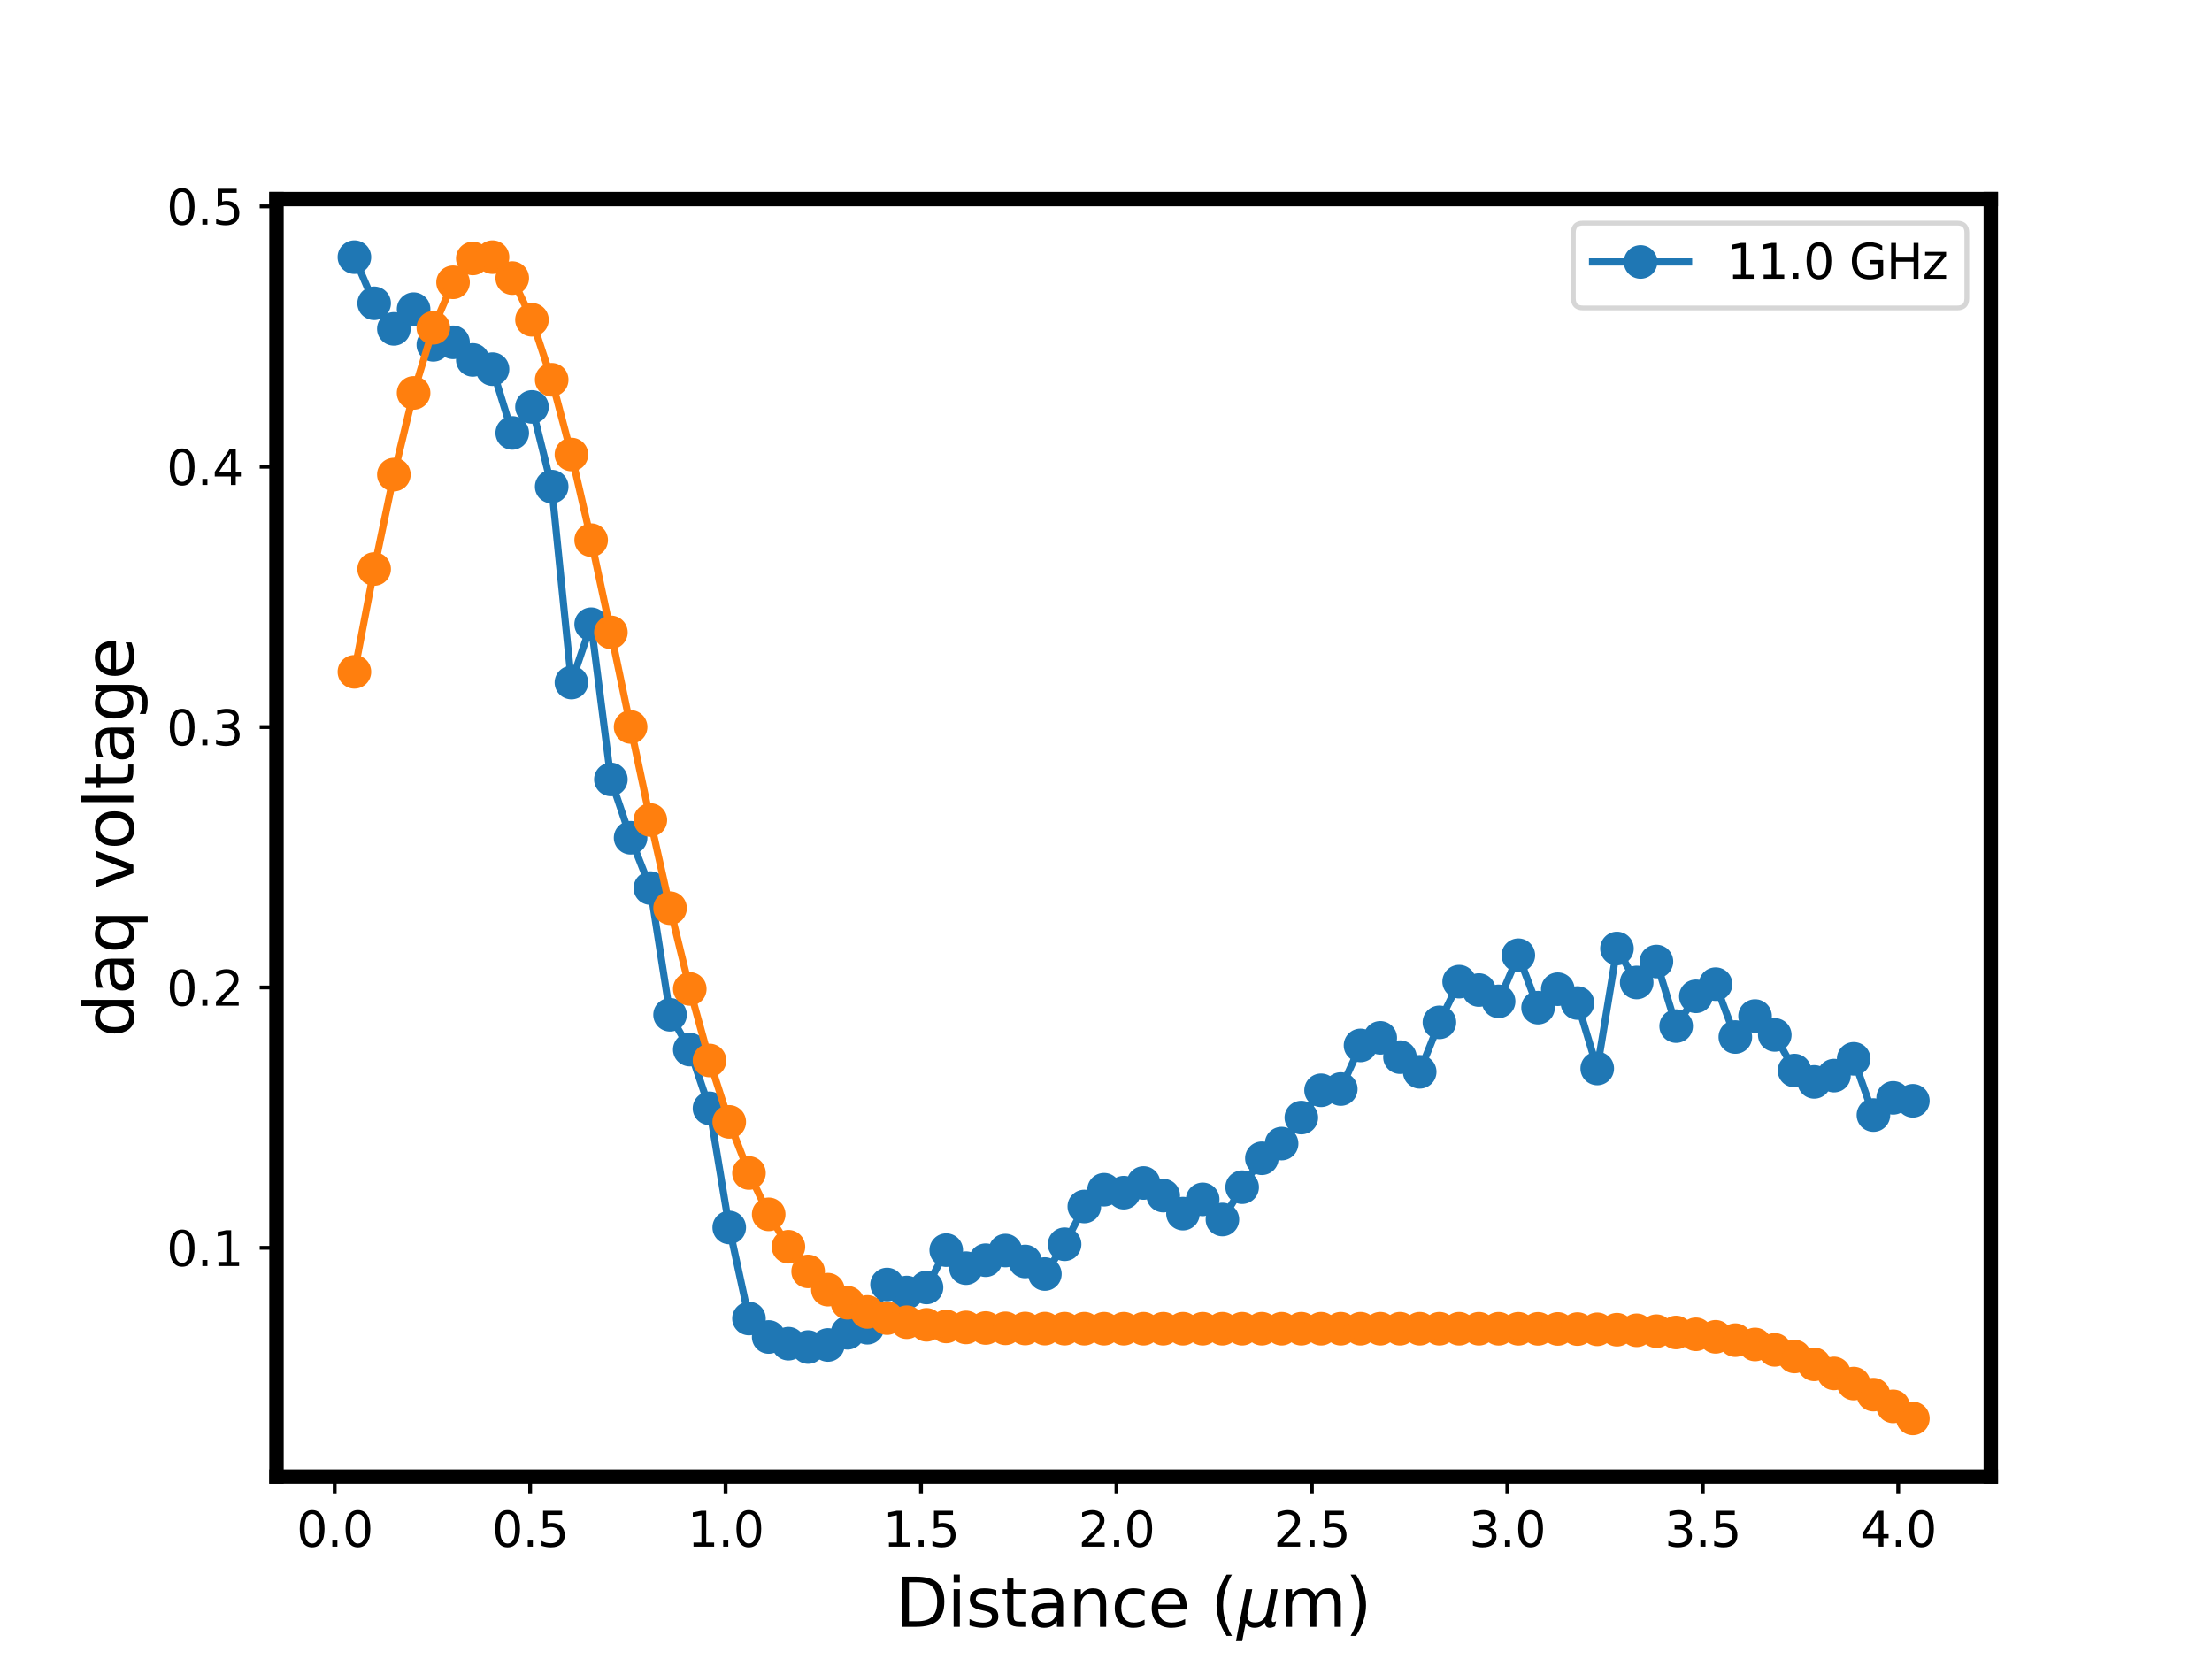 <?xml version="1.0" encoding="utf-8" standalone="no"?>
<!DOCTYPE svg PUBLIC "-//W3C//DTD SVG 1.1//EN"
  "http://www.w3.org/Graphics/SVG/1.1/DTD/svg11.dtd">
<svg xmlns:xlink="http://www.w3.org/1999/xlink" width="460.8pt" height="345.6pt" viewBox="0 0 460.8 345.6" xmlns="http://www.w3.org/2000/svg" version="1.1">
 <defs>
  <style type="text/css">*{stroke-linejoin: round; stroke-linecap: butt}</style>
 </defs>
 <g id="figure_1">
  <g id="patch_1">
   <path d="M 0 345.6 
L 460.8 345.6 
L 460.8 0 
L 0 0 
z
" style="fill: #ffffff"/>
  </g>
  <g id="axes_1">
   <g id="patch_2">
    <path d="M 57.6 307.584 
L 414.72 307.584 
L 414.72 41.472 
L 57.6 41.472 
z
" style="fill: #ffffff"/>
   </g>
   <g id="matplotlib.axis_1">
    <g id="xtick_1">
     <g id="line2d_1">
      <defs>
       <path id="mc2ff2d17d9" d="M 0 0 
L 0 3.5 
" style="stroke: #000000; stroke-width: 0.8"/>
      </defs>
      <g>
       <use xlink:href="#mc2ff2d17d9" x="69.723" y="307.584" style="stroke: #000000; stroke-width: 0.8"/>
      </g>
     </g>
     <g id="text_1">
      <!-- 0.0 -->
      <g transform="translate(61.772 322.182) scale(0.1 -0.1)">
       <defs>
        <path id="DejaVuSans-30" d="M 2034 4250 
Q 1547 4250 1301 3770 
Q 1056 3291 1056 2328 
Q 1056 1369 1301 889 
Q 1547 409 2034 409 
Q 2525 409 2770 889 
Q 3016 1369 3016 2328 
Q 3016 3291 2770 3770 
Q 2525 4250 2034 4250 
z
M 2034 4750 
Q 2819 4750 3233 4129 
Q 3647 3509 3647 2328 
Q 3647 1150 3233 529 
Q 2819 -91 2034 -91 
Q 1250 -91 836 529 
Q 422 1150 422 2328 
Q 422 3509 836 4129 
Q 1250 4750 2034 4750 
z
" transform="scale(0.016)"/>
        <path id="DejaVuSans-2e" d="M 684 794 
L 1344 794 
L 1344 0 
L 684 0 
L 684 794 
z
" transform="scale(0.016)"/>
       </defs>
       <use xlink:href="#DejaVuSans-30"/>
       <use xlink:href="#DejaVuSans-2e" x="63.623"/>
       <use xlink:href="#DejaVuSans-30" x="95.41"/>
      </g>
     </g>
    </g>
    <g id="xtick_2">
     <g id="line2d_2">
      <g>
       <use xlink:href="#mc2ff2d17d9" x="110.437" y="307.584" style="stroke: #000000; stroke-width: 0.8"/>
      </g>
     </g>
     <g id="text_2">
      <!-- 0.5 -->
      <g transform="translate(102.486 322.182) scale(0.1 -0.1)">
       <defs>
        <path id="DejaVuSans-35" d="M 691 4666 
L 3169 4666 
L 3169 4134 
L 1269 4134 
L 1269 2991 
Q 1406 3038 1543 3061 
Q 1681 3084 1819 3084 
Q 2600 3084 3056 2656 
Q 3513 2228 3513 1497 
Q 3513 744 3044 326 
Q 2575 -91 1722 -91 
Q 1428 -91 1123 -41 
Q 819 9 494 109 
L 494 744 
Q 775 591 1075 516 
Q 1375 441 1709 441 
Q 2250 441 2565 725 
Q 2881 1009 2881 1497 
Q 2881 1984 2565 2268 
Q 2250 2553 1709 2553 
Q 1456 2553 1204 2497 
Q 953 2441 691 2322 
L 691 4666 
z
" transform="scale(0.016)"/>
       </defs>
       <use xlink:href="#DejaVuSans-30"/>
       <use xlink:href="#DejaVuSans-2e" x="63.623"/>
       <use xlink:href="#DejaVuSans-35" x="95.41"/>
      </g>
     </g>
    </g>
    <g id="xtick_3">
     <g id="line2d_3">
      <g>
       <use xlink:href="#mc2ff2d17d9" x="151.151" y="307.584" style="stroke: #000000; stroke-width: 0.8"/>
      </g>
     </g>
     <g id="text_3">
      <!-- 1.0 -->
      <g transform="translate(143.199 322.182) scale(0.1 -0.1)">
       <defs>
        <path id="DejaVuSans-31" d="M 794 531 
L 1825 531 
L 1825 4091 
L 703 3866 
L 703 4441 
L 1819 4666 
L 2450 4666 
L 2450 531 
L 3481 531 
L 3481 0 
L 794 0 
L 794 531 
z
" transform="scale(0.016)"/>
       </defs>
       <use xlink:href="#DejaVuSans-31"/>
       <use xlink:href="#DejaVuSans-2e" x="63.623"/>
       <use xlink:href="#DejaVuSans-30" x="95.41"/>
      </g>
     </g>
    </g>
    <g id="xtick_4">
     <g id="line2d_4">
      <g>
       <use xlink:href="#mc2ff2d17d9" x="191.865" y="307.584" style="stroke: #000000; stroke-width: 0.8"/>
      </g>
     </g>
     <g id="text_4">
      <!-- 1.5 -->
      <g transform="translate(183.913 322.182) scale(0.1 -0.1)">
       <use xlink:href="#DejaVuSans-31"/>
       <use xlink:href="#DejaVuSans-2e" x="63.623"/>
       <use xlink:href="#DejaVuSans-35" x="95.41"/>
      </g>
     </g>
    </g>
    <g id="xtick_5">
     <g id="line2d_5">
      <g>
       <use xlink:href="#mc2ff2d17d9" x="232.579" y="307.584" style="stroke: #000000; stroke-width: 0.8"/>
      </g>
     </g>
     <g id="text_5">
      <!-- 2.0 -->
      <g transform="translate(224.627 322.182) scale(0.1 -0.1)">
       <defs>
        <path id="DejaVuSans-32" d="M 1228 531 
L 3431 531 
L 3431 0 
L 469 0 
L 469 531 
Q 828 903 1448 1529 
Q 2069 2156 2228 2338 
Q 2531 2678 2651 2914 
Q 2772 3150 2772 3378 
Q 2772 3750 2511 3984 
Q 2250 4219 1831 4219 
Q 1534 4219 1204 4116 
Q 875 4013 500 3803 
L 500 4441 
Q 881 4594 1212 4672 
Q 1544 4750 1819 4750 
Q 2544 4750 2975 4387 
Q 3406 4025 3406 3419 
Q 3406 3131 3298 2873 
Q 3191 2616 2906 2266 
Q 2828 2175 2409 1742 
Q 1991 1309 1228 531 
z
" transform="scale(0.016)"/>
       </defs>
       <use xlink:href="#DejaVuSans-32"/>
       <use xlink:href="#DejaVuSans-2e" x="63.623"/>
       <use xlink:href="#DejaVuSans-30" x="95.41"/>
      </g>
     </g>
    </g>
    <g id="xtick_6">
     <g id="line2d_6">
      <g>
       <use xlink:href="#mc2ff2d17d9" x="273.293" y="307.584" style="stroke: #000000; stroke-width: 0.8"/>
      </g>
     </g>
     <g id="text_6">
      <!-- 2.5 -->
      <g transform="translate(265.341 322.182) scale(0.1 -0.1)">
       <use xlink:href="#DejaVuSans-32"/>
       <use xlink:href="#DejaVuSans-2e" x="63.623"/>
       <use xlink:href="#DejaVuSans-35" x="95.41"/>
      </g>
     </g>
    </g>
    <g id="xtick_7">
     <g id="line2d_7">
      <g>
       <use xlink:href="#mc2ff2d17d9" x="314.007" y="307.584" style="stroke: #000000; stroke-width: 0.8"/>
      </g>
     </g>
     <g id="text_7">
      <!-- 3.0 -->
      <g transform="translate(306.055 322.182) scale(0.1 -0.1)">
       <defs>
        <path id="DejaVuSans-33" d="M 2597 2516 
Q 3050 2419 3304 2112 
Q 3559 1806 3559 1356 
Q 3559 666 3084 287 
Q 2609 -91 1734 -91 
Q 1441 -91 1130 -33 
Q 819 25 488 141 
L 488 750 
Q 750 597 1062 519 
Q 1375 441 1716 441 
Q 2309 441 2620 675 
Q 2931 909 2931 1356 
Q 2931 1769 2642 2001 
Q 2353 2234 1838 2234 
L 1294 2234 
L 1294 2753 
L 1863 2753 
Q 2328 2753 2575 2939 
Q 2822 3125 2822 3475 
Q 2822 3834 2567 4026 
Q 2313 4219 1838 4219 
Q 1578 4219 1281 4162 
Q 984 4106 628 3988 
L 628 4550 
Q 988 4650 1302 4700 
Q 1616 4750 1894 4750 
Q 2613 4750 3031 4423 
Q 3450 4097 3450 3541 
Q 3450 3153 3228 2886 
Q 3006 2619 2597 2516 
z
" transform="scale(0.016)"/>
       </defs>
       <use xlink:href="#DejaVuSans-33"/>
       <use xlink:href="#DejaVuSans-2e" x="63.623"/>
       <use xlink:href="#DejaVuSans-30" x="95.41"/>
      </g>
     </g>
    </g>
    <g id="xtick_8">
     <g id="line2d_8">
      <g>
       <use xlink:href="#mc2ff2d17d9" x="354.721" y="307.584" style="stroke: #000000; stroke-width: 0.8"/>
      </g>
     </g>
     <g id="text_8">
      <!-- 3.5 -->
      <g transform="translate(346.769 322.182) scale(0.1 -0.1)">
       <use xlink:href="#DejaVuSans-33"/>
       <use xlink:href="#DejaVuSans-2e" x="63.623"/>
       <use xlink:href="#DejaVuSans-35" x="95.41"/>
      </g>
     </g>
    </g>
    <g id="xtick_9">
     <g id="line2d_9">
      <g>
       <use xlink:href="#mc2ff2d17d9" x="395.434" y="307.584" style="stroke: #000000; stroke-width: 0.8"/>
      </g>
     </g>
     <g id="text_9">
      <!-- 4.0 -->
      <g transform="translate(387.483 322.182) scale(0.1 -0.1)">
       <defs>
        <path id="DejaVuSans-34" d="M 2419 4116 
L 825 1625 
L 2419 1625 
L 2419 4116 
z
M 2253 4666 
L 3047 4666 
L 3047 1625 
L 3713 1625 
L 3713 1100 
L 3047 1100 
L 3047 0 
L 2419 0 
L 2419 1100 
L 313 1100 
L 313 1709 
L 2253 4666 
z
" transform="scale(0.016)"/>
       </defs>
       <use xlink:href="#DejaVuSans-34"/>
       <use xlink:href="#DejaVuSans-2e" x="63.623"/>
       <use xlink:href="#DejaVuSans-30" x="95.41"/>
      </g>
     </g>
    </g>
    <g id="text_10">
     <!-- Distance ($\mu$m) -->
     <g transform="translate(186.53 338.902) scale(0.14 -0.14)">
      <defs>
       <path id="DejaVuSans-44" d="M 1259 4147 
L 1259 519 
L 2022 519 
Q 2988 519 3436 956 
Q 3884 1394 3884 2338 
Q 3884 3275 3436 3711 
Q 2988 4147 2022 4147 
L 1259 4147 
z
M 628 4666 
L 1925 4666 
Q 3281 4666 3915 4102 
Q 4550 3538 4550 2338 
Q 4550 1131 3912 565 
Q 3275 0 1925 0 
L 628 0 
L 628 4666 
z
" transform="scale(0.016)"/>
       <path id="DejaVuSans-69" d="M 603 3500 
L 1178 3500 
L 1178 0 
L 603 0 
L 603 3500 
z
M 603 4863 
L 1178 4863 
L 1178 4134 
L 603 4134 
L 603 4863 
z
" transform="scale(0.016)"/>
       <path id="DejaVuSans-73" d="M 2834 3397 
L 2834 2853 
Q 2591 2978 2328 3040 
Q 2066 3103 1784 3103 
Q 1356 3103 1142 2972 
Q 928 2841 928 2578 
Q 928 2378 1081 2264 
Q 1234 2150 1697 2047 
L 1894 2003 
Q 2506 1872 2764 1633 
Q 3022 1394 3022 966 
Q 3022 478 2636 193 
Q 2250 -91 1575 -91 
Q 1294 -91 989 -36 
Q 684 19 347 128 
L 347 722 
Q 666 556 975 473 
Q 1284 391 1588 391 
Q 1994 391 2212 530 
Q 2431 669 2431 922 
Q 2431 1156 2273 1281 
Q 2116 1406 1581 1522 
L 1381 1569 
Q 847 1681 609 1914 
Q 372 2147 372 2553 
Q 372 3047 722 3315 
Q 1072 3584 1716 3584 
Q 2034 3584 2315 3537 
Q 2597 3491 2834 3397 
z
" transform="scale(0.016)"/>
       <path id="DejaVuSans-74" d="M 1172 4494 
L 1172 3500 
L 2356 3500 
L 2356 3053 
L 1172 3053 
L 1172 1153 
Q 1172 725 1289 603 
Q 1406 481 1766 481 
L 2356 481 
L 2356 0 
L 1766 0 
Q 1100 0 847 248 
Q 594 497 594 1153 
L 594 3053 
L 172 3053 
L 172 3500 
L 594 3500 
L 594 4494 
L 1172 4494 
z
" transform="scale(0.016)"/>
       <path id="DejaVuSans-61" d="M 2194 1759 
Q 1497 1759 1228 1600 
Q 959 1441 959 1056 
Q 959 750 1161 570 
Q 1363 391 1709 391 
Q 2188 391 2477 730 
Q 2766 1069 2766 1631 
L 2766 1759 
L 2194 1759 
z
M 3341 1997 
L 3341 0 
L 2766 0 
L 2766 531 
Q 2569 213 2275 61 
Q 1981 -91 1556 -91 
Q 1019 -91 701 211 
Q 384 513 384 1019 
Q 384 1609 779 1909 
Q 1175 2209 1959 2209 
L 2766 2209 
L 2766 2266 
Q 2766 2663 2505 2880 
Q 2244 3097 1772 3097 
Q 1472 3097 1187 3025 
Q 903 2953 641 2809 
L 641 3341 
Q 956 3463 1253 3523 
Q 1550 3584 1831 3584 
Q 2591 3584 2966 3190 
Q 3341 2797 3341 1997 
z
" transform="scale(0.016)"/>
       <path id="DejaVuSans-6e" d="M 3513 2113 
L 3513 0 
L 2938 0 
L 2938 2094 
Q 2938 2591 2744 2837 
Q 2550 3084 2163 3084 
Q 1697 3084 1428 2787 
Q 1159 2491 1159 1978 
L 1159 0 
L 581 0 
L 581 3500 
L 1159 3500 
L 1159 2956 
Q 1366 3272 1645 3428 
Q 1925 3584 2291 3584 
Q 2894 3584 3203 3211 
Q 3513 2838 3513 2113 
z
" transform="scale(0.016)"/>
       <path id="DejaVuSans-63" d="M 3122 3366 
L 3122 2828 
Q 2878 2963 2633 3030 
Q 2388 3097 2138 3097 
Q 1578 3097 1268 2742 
Q 959 2388 959 1747 
Q 959 1106 1268 751 
Q 1578 397 2138 397 
Q 2388 397 2633 464 
Q 2878 531 3122 666 
L 3122 134 
Q 2881 22 2623 -34 
Q 2366 -91 2075 -91 
Q 1284 -91 818 406 
Q 353 903 353 1747 
Q 353 2603 823 3093 
Q 1294 3584 2113 3584 
Q 2378 3584 2631 3529 
Q 2884 3475 3122 3366 
z
" transform="scale(0.016)"/>
       <path id="DejaVuSans-65" d="M 3597 1894 
L 3597 1613 
L 953 1613 
Q 991 1019 1311 708 
Q 1631 397 2203 397 
Q 2534 397 2845 478 
Q 3156 559 3463 722 
L 3463 178 
Q 3153 47 2828 -22 
Q 2503 -91 2169 -91 
Q 1331 -91 842 396 
Q 353 884 353 1716 
Q 353 2575 817 3079 
Q 1281 3584 2069 3584 
Q 2775 3584 3186 3129 
Q 3597 2675 3597 1894 
z
M 3022 2063 
Q 3016 2534 2758 2815 
Q 2500 3097 2075 3097 
Q 1594 3097 1305 2825 
Q 1016 2553 972 2059 
L 3022 2063 
z
" transform="scale(0.016)"/>
       <path id="DejaVuSans-20" transform="scale(0.016)"/>
       <path id="DejaVuSans-28" d="M 1984 4856 
Q 1566 4138 1362 3434 
Q 1159 2731 1159 2009 
Q 1159 1288 1364 580 
Q 1569 -128 1984 -844 
L 1484 -844 
Q 1016 -109 783 600 
Q 550 1309 550 2009 
Q 550 2706 781 3412 
Q 1013 4119 1484 4856 
L 1984 4856 
z
" transform="scale(0.016)"/>
       <path id="DejaVuSans-Oblique-3bc" d="M -84 -1331 
L 856 3500 
L 1434 3500 
L 1009 1322 
Q 997 1256 987 1175 
Q 978 1094 978 1013 
Q 978 722 1161 565 
Q 1344 409 1684 409 
Q 2147 409 2431 671 
Q 2716 934 2816 1459 
L 3213 3500 
L 3788 3500 
L 3266 809 
Q 3253 750 3248 706 
Q 3244 663 3244 628 
Q 3244 531 3283 486 
Q 3322 441 3406 441 
Q 3438 441 3492 456 
Q 3547 472 3647 513 
L 3559 50 
Q 3422 -19 3297 -55 
Q 3172 -91 3053 -91 
Q 2847 -91 2730 40 
Q 2613 172 2613 403 
Q 2438 153 2195 31 
Q 1953 -91 1625 -91 
Q 1334 -91 1117 43 
Q 900 178 831 397 
L 494 -1331 
L -84 -1331 
z
" transform="scale(0.016)"/>
       <path id="DejaVuSans-6d" d="M 3328 2828 
Q 3544 3216 3844 3400 
Q 4144 3584 4550 3584 
Q 5097 3584 5394 3201 
Q 5691 2819 5691 2113 
L 5691 0 
L 5113 0 
L 5113 2094 
Q 5113 2597 4934 2840 
Q 4756 3084 4391 3084 
Q 3944 3084 3684 2787 
Q 3425 2491 3425 1978 
L 3425 0 
L 2847 0 
L 2847 2094 
Q 2847 2600 2669 2842 
Q 2491 3084 2119 3084 
Q 1678 3084 1418 2786 
Q 1159 2488 1159 1978 
L 1159 0 
L 581 0 
L 581 3500 
L 1159 3500 
L 1159 2956 
Q 1356 3278 1631 3431 
Q 1906 3584 2284 3584 
Q 2666 3584 2933 3390 
Q 3200 3197 3328 2828 
z
" transform="scale(0.016)"/>
       <path id="DejaVuSans-29" d="M 513 4856 
L 1013 4856 
Q 1481 4119 1714 3412 
Q 1947 2706 1947 2009 
Q 1947 1309 1714 600 
Q 1481 -109 1013 -844 
L 513 -844 
Q 928 -128 1133 580 
Q 1338 1288 1338 2009 
Q 1338 2731 1133 3434 
Q 928 4138 513 4856 
z
" transform="scale(0.016)"/>
      </defs>
      <use xlink:href="#DejaVuSans-44" transform="translate(0 0.016)"/>
      <use xlink:href="#DejaVuSans-69" transform="translate(77.002 0.016)"/>
      <use xlink:href="#DejaVuSans-73" transform="translate(104.785 0.016)"/>
      <use xlink:href="#DejaVuSans-74" transform="translate(156.885 0.016)"/>
      <use xlink:href="#DejaVuSans-61" transform="translate(196.094 0.016)"/>
      <use xlink:href="#DejaVuSans-6e" transform="translate(257.373 0.016)"/>
      <use xlink:href="#DejaVuSans-63" transform="translate(320.752 0.016)"/>
      <use xlink:href="#DejaVuSans-65" transform="translate(375.732 0.016)"/>
      <use xlink:href="#DejaVuSans-20" transform="translate(437.256 0.016)"/>
      <use xlink:href="#DejaVuSans-28" transform="translate(469.043 0.016)"/>
      <use xlink:href="#DejaVuSans-Oblique-3bc" transform="translate(508.057 0.016)"/>
      <use xlink:href="#DejaVuSans-6d" transform="translate(571.68 0.016)"/>
      <use xlink:href="#DejaVuSans-29" transform="translate(669.092 0.016)"/>
     </g>
    </g>
   </g>
   <g id="matplotlib.axis_2">
    <g id="ytick_1">
     <g id="line2d_10">
      <defs>
       <path id="m740730e93b" d="M 0 0 
L -3.5 0 
" style="stroke: #000000; stroke-width: 0.8"/>
      </defs>
      <g>
       <use xlink:href="#m740730e93b" x="57.6" y="259.942" style="stroke: #000000; stroke-width: 0.8"/>
      </g>
     </g>
     <g id="text_11">
      <!-- 0.1 -->
      <g transform="translate(34.697 263.741) scale(0.1 -0.1)">
       <use xlink:href="#DejaVuSans-30"/>
       <use xlink:href="#DejaVuSans-2e" x="63.623"/>
       <use xlink:href="#DejaVuSans-31" x="95.41"/>
      </g>
     </g>
    </g>
    <g id="ytick_2">
     <g id="line2d_11">
      <g>
       <use xlink:href="#m740730e93b" x="57.6" y="205.703" style="stroke: #000000; stroke-width: 0.8"/>
      </g>
     </g>
     <g id="text_12">
      <!-- 0.2 -->
      <g transform="translate(34.697 209.502) scale(0.1 -0.1)">
       <use xlink:href="#DejaVuSans-30"/>
       <use xlink:href="#DejaVuSans-2e" x="63.623"/>
       <use xlink:href="#DejaVuSans-32" x="95.41"/>
      </g>
     </g>
    </g>
    <g id="ytick_3">
     <g id="line2d_12">
      <g>
       <use xlink:href="#m740730e93b" x="57.6" y="151.465" style="stroke: #000000; stroke-width: 0.8"/>
      </g>
     </g>
     <g id="text_13">
      <!-- 0.3 -->
      <g transform="translate(34.697 155.264) scale(0.1 -0.1)">
       <use xlink:href="#DejaVuSans-30"/>
       <use xlink:href="#DejaVuSans-2e" x="63.623"/>
       <use xlink:href="#DejaVuSans-33" x="95.41"/>
      </g>
     </g>
    </g>
    <g id="ytick_4">
     <g id="line2d_13">
      <g>
       <use xlink:href="#m740730e93b" x="57.6" y="97.226" style="stroke: #000000; stroke-width: 0.8"/>
      </g>
     </g>
     <g id="text_14">
      <!-- 0.4 -->
      <g transform="translate(34.697 101.026) scale(0.1 -0.1)">
       <use xlink:href="#DejaVuSans-30"/>
       <use xlink:href="#DejaVuSans-2e" x="63.623"/>
       <use xlink:href="#DejaVuSans-34" x="95.41"/>
      </g>
     </g>
    </g>
    <g id="ytick_5">
     <g id="line2d_14">
      <g>
       <use xlink:href="#m740730e93b" x="57.6" y="42.988" style="stroke: #000000; stroke-width: 0.8"/>
      </g>
     </g>
     <g id="text_15">
      <!-- 0.5 -->
      <g transform="translate(34.697 46.787) scale(0.1 -0.1)">
       <use xlink:href="#DejaVuSans-30"/>
       <use xlink:href="#DejaVuSans-2e" x="63.623"/>
       <use xlink:href="#DejaVuSans-35" x="95.41"/>
      </g>
     </g>
    </g>
    <g id="text_16">
     <!-- daq voltage -->
     <g transform="translate(27.785 216.086) rotate(-90) scale(0.14 -0.14)">
      <defs>
       <path id="DejaVuSans-64" d="M 2906 2969 
L 2906 4863 
L 3481 4863 
L 3481 0 
L 2906 0 
L 2906 525 
Q 2725 213 2448 61 
Q 2172 -91 1784 -91 
Q 1150 -91 751 415 
Q 353 922 353 1747 
Q 353 2572 751 3078 
Q 1150 3584 1784 3584 
Q 2172 3584 2448 3432 
Q 2725 3281 2906 2969 
z
M 947 1747 
Q 947 1113 1208 752 
Q 1469 391 1925 391 
Q 2381 391 2643 752 
Q 2906 1113 2906 1747 
Q 2906 2381 2643 2742 
Q 2381 3103 1925 3103 
Q 1469 3103 1208 2742 
Q 947 2381 947 1747 
z
" transform="scale(0.016)"/>
       <path id="DejaVuSans-71" d="M 947 1747 
Q 947 1113 1208 752 
Q 1469 391 1925 391 
Q 2381 391 2643 752 
Q 2906 1113 2906 1747 
Q 2906 2381 2643 2742 
Q 2381 3103 1925 3103 
Q 1469 3103 1208 2742 
Q 947 2381 947 1747 
z
M 2906 525 
Q 2725 213 2448 61 
Q 2172 -91 1784 -91 
Q 1150 -91 751 415 
Q 353 922 353 1747 
Q 353 2572 751 3078 
Q 1150 3584 1784 3584 
Q 2172 3584 2448 3432 
Q 2725 3281 2906 2969 
L 2906 3500 
L 3481 3500 
L 3481 -1331 
L 2906 -1331 
L 2906 525 
z
" transform="scale(0.016)"/>
       <path id="DejaVuSans-76" d="M 191 3500 
L 800 3500 
L 1894 563 
L 2988 3500 
L 3597 3500 
L 2284 0 
L 1503 0 
L 191 3500 
z
" transform="scale(0.016)"/>
       <path id="DejaVuSans-6f" d="M 1959 3097 
Q 1497 3097 1228 2736 
Q 959 2375 959 1747 
Q 959 1119 1226 758 
Q 1494 397 1959 397 
Q 2419 397 2687 759 
Q 2956 1122 2956 1747 
Q 2956 2369 2687 2733 
Q 2419 3097 1959 3097 
z
M 1959 3584 
Q 2709 3584 3137 3096 
Q 3566 2609 3566 1747 
Q 3566 888 3137 398 
Q 2709 -91 1959 -91 
Q 1206 -91 779 398 
Q 353 888 353 1747 
Q 353 2609 779 3096 
Q 1206 3584 1959 3584 
z
" transform="scale(0.016)"/>
       <path id="DejaVuSans-6c" d="M 603 4863 
L 1178 4863 
L 1178 0 
L 603 0 
L 603 4863 
z
" transform="scale(0.016)"/>
       <path id="DejaVuSans-67" d="M 2906 1791 
Q 2906 2416 2648 2759 
Q 2391 3103 1925 3103 
Q 1463 3103 1205 2759 
Q 947 2416 947 1791 
Q 947 1169 1205 825 
Q 1463 481 1925 481 
Q 2391 481 2648 825 
Q 2906 1169 2906 1791 
z
M 3481 434 
Q 3481 -459 3084 -895 
Q 2688 -1331 1869 -1331 
Q 1566 -1331 1297 -1286 
Q 1028 -1241 775 -1147 
L 775 -588 
Q 1028 -725 1275 -790 
Q 1522 -856 1778 -856 
Q 2344 -856 2625 -561 
Q 2906 -266 2906 331 
L 2906 616 
Q 2728 306 2450 153 
Q 2172 0 1784 0 
Q 1141 0 747 490 
Q 353 981 353 1791 
Q 353 2603 747 3093 
Q 1141 3584 1784 3584 
Q 2172 3584 2450 3431 
Q 2728 3278 2906 2969 
L 2906 3500 
L 3481 3500 
L 3481 434 
z
" transform="scale(0.016)"/>
      </defs>
      <use xlink:href="#DejaVuSans-64"/>
      <use xlink:href="#DejaVuSans-61" x="63.477"/>
      <use xlink:href="#DejaVuSans-71" x="124.756"/>
      <use xlink:href="#DejaVuSans-20" x="188.232"/>
      <use xlink:href="#DejaVuSans-76" x="220.02"/>
      <use xlink:href="#DejaVuSans-6f" x="279.199"/>
      <use xlink:href="#DejaVuSans-6c" x="340.381"/>
      <use xlink:href="#DejaVuSans-74" x="368.164"/>
      <use xlink:href="#DejaVuSans-61" x="407.373"/>
      <use xlink:href="#DejaVuSans-67" x="468.652"/>
      <use xlink:href="#DejaVuSans-65" x="532.129"/>
     </g>
    </g>
   </g>
   <g id="line2d_15">
    <path d="M 73.833 53.568 
L 77.942 63.181 
L 82.052 68.512 
L 86.161 64.405 
L 90.271 71.833 
L 94.38 71.309 
L 98.49 74.979 
L 102.6 76.902 
L 106.709 90.186 
L 110.819 84.767 
L 114.928 101.372 
L 119.038 142.184 
L 123.147 130.037 
L 127.257 162.372 
L 131.366 174.52 
L 135.476 185.007 
L 139.586 211.399 
L 143.695 218.653 
L 147.805 230.888 
L 151.914 255.708 
L 156.024 274.672 
L 160.133 278.517 
L 164.243 279.915 
L 168.352 280.615 
L 172.462 280.178 
L 176.572 277.643 
L 180.681 276.595 
L 184.791 267.593 
L 188.9 269.254 
L 193.01 268.205 
L 197.119 260.427 
L 201.229 264.185 
L 205.338 262.524 
L 209.448 260.514 
L 213.557 262.786 
L 217.667 265.408 
L 221.777 259.203 
L 225.886 251.338 
L 229.996 247.842 
L 234.105 248.454 
L 238.215 246.444 
L 242.324 249.066 
L 246.434 252.824 
L 250.543 249.852 
L 254.653 254.047 
L 258.763 247.318 
L 262.872 241.288 
L 266.982 238.229 
L 271.091 232.811 
L 275.201 227.13 
L 279.31 226.868 
L 283.42 217.779 
L 287.529 216.206 
L 291.639 220.226 
L 295.748 223.285 
L 299.858 212.973 
L 303.968 204.495 
L 308.077 206.243 
L 312.187 208.603 
L 316.296 198.99 
L 320.406 209.914 
L 324.515 206.069 
L 328.625 208.952 
L 332.734 222.586 
L 336.844 197.591 
L 340.954 204.67 
L 345.063 200.301 
L 349.173 213.759 
L 353.282 207.554 
L 357.392 205.02 
L 361.501 216.031 
L 365.611 211.662 
L 369.72 215.594 
L 373.83 223.023 
L 377.94 225.382 
L 382.049 224.071 
L 386.159 220.576 
L 390.268 232.286 
L 394.378 228.703 
L 398.487 229.315 
" clip-path="url(#paef2a7de65)" style="fill: none; stroke: #1f77b4; stroke-width: 1.5; stroke-linecap: square"/>
    <defs>
     <path id="m88238785a4" d="M 0 3 
C 0.796 3 1.559 2.684 2.121 2.121 
C 2.684 1.559 3 0.796 3 0 
C 3 -0.796 2.684 -1.559 2.121 -2.121 
C 1.559 -2.684 0.796 -3 0 -3 
C -0.796 -3 -1.559 -2.684 -2.121 -2.121 
C -2.684 -1.559 -3 -0.796 -3 0 
C -3 0.796 -2.684 1.559 -2.121 2.121 
C -1.559 2.684 -0.796 3 0 3 
z
" style="stroke: #1f77b4"/>
    </defs>
    <g clip-path="url(#paef2a7de65)">
     <use xlink:href="#m88238785a4" x="73.833" y="53.568" style="fill: #1f77b4; stroke: #1f77b4"/>
     <use xlink:href="#m88238785a4" x="77.942" y="63.181" style="fill: #1f77b4; stroke: #1f77b4"/>
     <use xlink:href="#m88238785a4" x="82.052" y="68.512" style="fill: #1f77b4; stroke: #1f77b4"/>
     <use xlink:href="#m88238785a4" x="86.161" y="64.405" style="fill: #1f77b4; stroke: #1f77b4"/>
     <use xlink:href="#m88238785a4" x="90.271" y="71.833" style="fill: #1f77b4; stroke: #1f77b4"/>
     <use xlink:href="#m88238785a4" x="94.38" y="71.309" style="fill: #1f77b4; stroke: #1f77b4"/>
     <use xlink:href="#m88238785a4" x="98.49" y="74.979" style="fill: #1f77b4; stroke: #1f77b4"/>
     <use xlink:href="#m88238785a4" x="102.6" y="76.902" style="fill: #1f77b4; stroke: #1f77b4"/>
     <use xlink:href="#m88238785a4" x="106.709" y="90.186" style="fill: #1f77b4; stroke: #1f77b4"/>
     <use xlink:href="#m88238785a4" x="110.819" y="84.767" style="fill: #1f77b4; stroke: #1f77b4"/>
     <use xlink:href="#m88238785a4" x="114.928" y="101.372" style="fill: #1f77b4; stroke: #1f77b4"/>
     <use xlink:href="#m88238785a4" x="119.038" y="142.184" style="fill: #1f77b4; stroke: #1f77b4"/>
     <use xlink:href="#m88238785a4" x="123.147" y="130.037" style="fill: #1f77b4; stroke: #1f77b4"/>
     <use xlink:href="#m88238785a4" x="127.257" y="162.372" style="fill: #1f77b4; stroke: #1f77b4"/>
     <use xlink:href="#m88238785a4" x="131.366" y="174.52" style="fill: #1f77b4; stroke: #1f77b4"/>
     <use xlink:href="#m88238785a4" x="135.476" y="185.007" style="fill: #1f77b4; stroke: #1f77b4"/>
     <use xlink:href="#m88238785a4" x="139.586" y="211.399" style="fill: #1f77b4; stroke: #1f77b4"/>
     <use xlink:href="#m88238785a4" x="143.695" y="218.653" style="fill: #1f77b4; stroke: #1f77b4"/>
     <use xlink:href="#m88238785a4" x="147.805" y="230.888" style="fill: #1f77b4; stroke: #1f77b4"/>
     <use xlink:href="#m88238785a4" x="151.914" y="255.708" style="fill: #1f77b4; stroke: #1f77b4"/>
     <use xlink:href="#m88238785a4" x="156.024" y="274.672" style="fill: #1f77b4; stroke: #1f77b4"/>
     <use xlink:href="#m88238785a4" x="160.133" y="278.517" style="fill: #1f77b4; stroke: #1f77b4"/>
     <use xlink:href="#m88238785a4" x="164.243" y="279.915" style="fill: #1f77b4; stroke: #1f77b4"/>
     <use xlink:href="#m88238785a4" x="168.352" y="280.615" style="fill: #1f77b4; stroke: #1f77b4"/>
     <use xlink:href="#m88238785a4" x="172.462" y="280.178" style="fill: #1f77b4; stroke: #1f77b4"/>
     <use xlink:href="#m88238785a4" x="176.572" y="277.643" style="fill: #1f77b4; stroke: #1f77b4"/>
     <use xlink:href="#m88238785a4" x="180.681" y="276.595" style="fill: #1f77b4; stroke: #1f77b4"/>
     <use xlink:href="#m88238785a4" x="184.791" y="267.593" style="fill: #1f77b4; stroke: #1f77b4"/>
     <use xlink:href="#m88238785a4" x="188.9" y="269.254" style="fill: #1f77b4; stroke: #1f77b4"/>
     <use xlink:href="#m88238785a4" x="193.01" y="268.205" style="fill: #1f77b4; stroke: #1f77b4"/>
     <use xlink:href="#m88238785a4" x="197.119" y="260.427" style="fill: #1f77b4; stroke: #1f77b4"/>
     <use xlink:href="#m88238785a4" x="201.229" y="264.185" style="fill: #1f77b4; stroke: #1f77b4"/>
     <use xlink:href="#m88238785a4" x="205.338" y="262.524" style="fill: #1f77b4; stroke: #1f77b4"/>
     <use xlink:href="#m88238785a4" x="209.448" y="260.514" style="fill: #1f77b4; stroke: #1f77b4"/>
     <use xlink:href="#m88238785a4" x="213.557" y="262.786" style="fill: #1f77b4; stroke: #1f77b4"/>
     <use xlink:href="#m88238785a4" x="217.667" y="265.408" style="fill: #1f77b4; stroke: #1f77b4"/>
     <use xlink:href="#m88238785a4" x="221.777" y="259.203" style="fill: #1f77b4; stroke: #1f77b4"/>
     <use xlink:href="#m88238785a4" x="225.886" y="251.338" style="fill: #1f77b4; stroke: #1f77b4"/>
     <use xlink:href="#m88238785a4" x="229.996" y="247.842" style="fill: #1f77b4; stroke: #1f77b4"/>
     <use xlink:href="#m88238785a4" x="234.105" y="248.454" style="fill: #1f77b4; stroke: #1f77b4"/>
     <use xlink:href="#m88238785a4" x="238.215" y="246.444" style="fill: #1f77b4; stroke: #1f77b4"/>
     <use xlink:href="#m88238785a4" x="242.324" y="249.066" style="fill: #1f77b4; stroke: #1f77b4"/>
     <use xlink:href="#m88238785a4" x="246.434" y="252.824" style="fill: #1f77b4; stroke: #1f77b4"/>
     <use xlink:href="#m88238785a4" x="250.543" y="249.852" style="fill: #1f77b4; stroke: #1f77b4"/>
     <use xlink:href="#m88238785a4" x="254.653" y="254.047" style="fill: #1f77b4; stroke: #1f77b4"/>
     <use xlink:href="#m88238785a4" x="258.763" y="247.318" style="fill: #1f77b4; stroke: #1f77b4"/>
     <use xlink:href="#m88238785a4" x="262.872" y="241.288" style="fill: #1f77b4; stroke: #1f77b4"/>
     <use xlink:href="#m88238785a4" x="266.982" y="238.229" style="fill: #1f77b4; stroke: #1f77b4"/>
     <use xlink:href="#m88238785a4" x="271.091" y="232.811" style="fill: #1f77b4; stroke: #1f77b4"/>
     <use xlink:href="#m88238785a4" x="275.201" y="227.13" style="fill: #1f77b4; stroke: #1f77b4"/>
     <use xlink:href="#m88238785a4" x="279.31" y="226.868" style="fill: #1f77b4; stroke: #1f77b4"/>
     <use xlink:href="#m88238785a4" x="283.42" y="217.779" style="fill: #1f77b4; stroke: #1f77b4"/>
     <use xlink:href="#m88238785a4" x="287.529" y="216.206" style="fill: #1f77b4; stroke: #1f77b4"/>
     <use xlink:href="#m88238785a4" x="291.639" y="220.226" style="fill: #1f77b4; stroke: #1f77b4"/>
     <use xlink:href="#m88238785a4" x="295.748" y="223.285" style="fill: #1f77b4; stroke: #1f77b4"/>
     <use xlink:href="#m88238785a4" x="299.858" y="212.973" style="fill: #1f77b4; stroke: #1f77b4"/>
     <use xlink:href="#m88238785a4" x="303.968" y="204.495" style="fill: #1f77b4; stroke: #1f77b4"/>
     <use xlink:href="#m88238785a4" x="308.077" y="206.243" style="fill: #1f77b4; stroke: #1f77b4"/>
     <use xlink:href="#m88238785a4" x="312.187" y="208.603" style="fill: #1f77b4; stroke: #1f77b4"/>
     <use xlink:href="#m88238785a4" x="316.296" y="198.99" style="fill: #1f77b4; stroke: #1f77b4"/>
     <use xlink:href="#m88238785a4" x="320.406" y="209.914" style="fill: #1f77b4; stroke: #1f77b4"/>
     <use xlink:href="#m88238785a4" x="324.515" y="206.069" style="fill: #1f77b4; stroke: #1f77b4"/>
     <use xlink:href="#m88238785a4" x="328.625" y="208.952" style="fill: #1f77b4; stroke: #1f77b4"/>
     <use xlink:href="#m88238785a4" x="332.734" y="222.586" style="fill: #1f77b4; stroke: #1f77b4"/>
     <use xlink:href="#m88238785a4" x="336.844" y="197.591" style="fill: #1f77b4; stroke: #1f77b4"/>
     <use xlink:href="#m88238785a4" x="340.954" y="204.67" style="fill: #1f77b4; stroke: #1f77b4"/>
     <use xlink:href="#m88238785a4" x="345.063" y="200.301" style="fill: #1f77b4; stroke: #1f77b4"/>
     <use xlink:href="#m88238785a4" x="349.173" y="213.759" style="fill: #1f77b4; stroke: #1f77b4"/>
     <use xlink:href="#m88238785a4" x="353.282" y="207.554" style="fill: #1f77b4; stroke: #1f77b4"/>
     <use xlink:href="#m88238785a4" x="357.392" y="205.02" style="fill: #1f77b4; stroke: #1f77b4"/>
     <use xlink:href="#m88238785a4" x="361.501" y="216.031" style="fill: #1f77b4; stroke: #1f77b4"/>
     <use xlink:href="#m88238785a4" x="365.611" y="211.662" style="fill: #1f77b4; stroke: #1f77b4"/>
     <use xlink:href="#m88238785a4" x="369.72" y="215.594" style="fill: #1f77b4; stroke: #1f77b4"/>
     <use xlink:href="#m88238785a4" x="373.83" y="223.023" style="fill: #1f77b4; stroke: #1f77b4"/>
     <use xlink:href="#m88238785a4" x="377.94" y="225.382" style="fill: #1f77b4; stroke: #1f77b4"/>
     <use xlink:href="#m88238785a4" x="382.049" y="224.071" style="fill: #1f77b4; stroke: #1f77b4"/>
     <use xlink:href="#m88238785a4" x="386.159" y="220.576" style="fill: #1f77b4; stroke: #1f77b4"/>
     <use xlink:href="#m88238785a4" x="390.268" y="232.286" style="fill: #1f77b4; stroke: #1f77b4"/>
     <use xlink:href="#m88238785a4" x="394.378" y="228.703" style="fill: #1f77b4; stroke: #1f77b4"/>
     <use xlink:href="#m88238785a4" x="398.487" y="229.315" style="fill: #1f77b4; stroke: #1f77b4"/>
    </g>
   </g>
   <g id="line2d_16">
    <path d="M 73.833 139.959 
L 77.942 118.534 
L 82.052 98.866 
L 86.161 81.852 
L 90.271 68.287 
L 94.38 58.806 
L 98.49 53.838 
L 102.6 53.568 
L 106.709 57.933 
L 110.819 66.622 
L 114.928 79.108 
L 119.038 94.684 
L 123.147 112.521 
L 127.257 131.732 
L 131.366 151.436 
L 135.476 170.82 
L 139.586 189.191 
L 143.695 206.011 
L 147.805 220.913 
L 151.914 233.708 
L 156.024 244.362 
L 160.133 252.97 
L 164.243 259.72 
L 168.352 264.861 
L 172.462 268.663 
L 176.572 271.394 
L 180.681 273.3 
L 184.791 274.591 
L 188.9 275.442 
L 193.01 275.986 
L 197.119 276.324 
L 201.229 276.529 
L 205.338 276.649 
L 209.448 276.717 
L 213.557 276.755 
L 217.667 276.775 
L 221.777 276.786 
L 225.886 276.791 
L 229.996 276.794 
L 234.105 276.795 
L 238.215 276.796 
L 242.324 276.796 
L 246.434 276.796 
L 250.543 276.796 
L 254.653 276.796 
L 258.763 276.796 
L 262.872 276.796 
L 266.982 276.796 
L 271.091 276.796 
L 275.201 276.796 
L 279.31 276.796 
L 283.42 276.796 
L 287.529 276.796 
L 291.639 276.796 
L 295.748 276.797 
L 299.858 276.797 
L 303.968 276.798 
L 308.077 276.8 
L 312.187 276.803 
L 316.296 276.809 
L 320.406 276.82 
L 324.515 276.839 
L 328.625 276.871 
L 332.734 276.922 
L 336.844 277.003 
L 340.954 277.127 
L 345.063 277.313 
L 349.173 277.583 
L 353.282 277.963 
L 357.392 278.484 
L 361.501 279.177 
L 365.611 280.075 
L 369.72 281.203 
L 373.83 282.581 
L 377.94 284.218 
L 382.049 286.106 
L 386.159 288.223 
L 390.268 290.531 
L 394.378 292.974 
L 398.487 295.488 
" clip-path="url(#paef2a7de65)" style="fill: none; stroke: #ff7f0e; stroke-width: 1.5; stroke-linecap: square"/>
    <defs>
     <path id="m4637223e97" d="M 0 3 
C 0.796 3 1.559 2.684 2.121 2.121 
C 2.684 1.559 3 0.796 3 0 
C 3 -0.796 2.684 -1.559 2.121 -2.121 
C 1.559 -2.684 0.796 -3 0 -3 
C -0.796 -3 -1.559 -2.684 -2.121 -2.121 
C -2.684 -1.559 -3 -0.796 -3 0 
C -3 0.796 -2.684 1.559 -2.121 2.121 
C -1.559 2.684 -0.796 3 0 3 
z
" style="stroke: #ff7f0e"/>
    </defs>
    <g clip-path="url(#paef2a7de65)">
     <use xlink:href="#m4637223e97" x="73.833" y="139.959" style="fill: #ff7f0e; stroke: #ff7f0e"/>
     <use xlink:href="#m4637223e97" x="77.942" y="118.534" style="fill: #ff7f0e; stroke: #ff7f0e"/>
     <use xlink:href="#m4637223e97" x="82.052" y="98.866" style="fill: #ff7f0e; stroke: #ff7f0e"/>
     <use xlink:href="#m4637223e97" x="86.161" y="81.852" style="fill: #ff7f0e; stroke: #ff7f0e"/>
     <use xlink:href="#m4637223e97" x="90.271" y="68.287" style="fill: #ff7f0e; stroke: #ff7f0e"/>
     <use xlink:href="#m4637223e97" x="94.38" y="58.806" style="fill: #ff7f0e; stroke: #ff7f0e"/>
     <use xlink:href="#m4637223e97" x="98.49" y="53.838" style="fill: #ff7f0e; stroke: #ff7f0e"/>
     <use xlink:href="#m4637223e97" x="102.6" y="53.568" style="fill: #ff7f0e; stroke: #ff7f0e"/>
     <use xlink:href="#m4637223e97" x="106.709" y="57.933" style="fill: #ff7f0e; stroke: #ff7f0e"/>
     <use xlink:href="#m4637223e97" x="110.819" y="66.622" style="fill: #ff7f0e; stroke: #ff7f0e"/>
     <use xlink:href="#m4637223e97" x="114.928" y="79.108" style="fill: #ff7f0e; stroke: #ff7f0e"/>
     <use xlink:href="#m4637223e97" x="119.038" y="94.684" style="fill: #ff7f0e; stroke: #ff7f0e"/>
     <use xlink:href="#m4637223e97" x="123.147" y="112.521" style="fill: #ff7f0e; stroke: #ff7f0e"/>
     <use xlink:href="#m4637223e97" x="127.257" y="131.732" style="fill: #ff7f0e; stroke: #ff7f0e"/>
     <use xlink:href="#m4637223e97" x="131.366" y="151.436" style="fill: #ff7f0e; stroke: #ff7f0e"/>
     <use xlink:href="#m4637223e97" x="135.476" y="170.82" style="fill: #ff7f0e; stroke: #ff7f0e"/>
     <use xlink:href="#m4637223e97" x="139.586" y="189.191" style="fill: #ff7f0e; stroke: #ff7f0e"/>
     <use xlink:href="#m4637223e97" x="143.695" y="206.011" style="fill: #ff7f0e; stroke: #ff7f0e"/>
     <use xlink:href="#m4637223e97" x="147.805" y="220.913" style="fill: #ff7f0e; stroke: #ff7f0e"/>
     <use xlink:href="#m4637223e97" x="151.914" y="233.708" style="fill: #ff7f0e; stroke: #ff7f0e"/>
     <use xlink:href="#m4637223e97" x="156.024" y="244.362" style="fill: #ff7f0e; stroke: #ff7f0e"/>
     <use xlink:href="#m4637223e97" x="160.133" y="252.97" style="fill: #ff7f0e; stroke: #ff7f0e"/>
     <use xlink:href="#m4637223e97" x="164.243" y="259.72" style="fill: #ff7f0e; stroke: #ff7f0e"/>
     <use xlink:href="#m4637223e97" x="168.352" y="264.861" style="fill: #ff7f0e; stroke: #ff7f0e"/>
     <use xlink:href="#m4637223e97" x="172.462" y="268.663" style="fill: #ff7f0e; stroke: #ff7f0e"/>
     <use xlink:href="#m4637223e97" x="176.572" y="271.394" style="fill: #ff7f0e; stroke: #ff7f0e"/>
     <use xlink:href="#m4637223e97" x="180.681" y="273.3" style="fill: #ff7f0e; stroke: #ff7f0e"/>
     <use xlink:href="#m4637223e97" x="184.791" y="274.591" style="fill: #ff7f0e; stroke: #ff7f0e"/>
     <use xlink:href="#m4637223e97" x="188.9" y="275.442" style="fill: #ff7f0e; stroke: #ff7f0e"/>
     <use xlink:href="#m4637223e97" x="193.01" y="275.986" style="fill: #ff7f0e; stroke: #ff7f0e"/>
     <use xlink:href="#m4637223e97" x="197.119" y="276.324" style="fill: #ff7f0e; stroke: #ff7f0e"/>
     <use xlink:href="#m4637223e97" x="201.229" y="276.529" style="fill: #ff7f0e; stroke: #ff7f0e"/>
     <use xlink:href="#m4637223e97" x="205.338" y="276.649" style="fill: #ff7f0e; stroke: #ff7f0e"/>
     <use xlink:href="#m4637223e97" x="209.448" y="276.717" style="fill: #ff7f0e; stroke: #ff7f0e"/>
     <use xlink:href="#m4637223e97" x="213.557" y="276.755" style="fill: #ff7f0e; stroke: #ff7f0e"/>
     <use xlink:href="#m4637223e97" x="217.667" y="276.775" style="fill: #ff7f0e; stroke: #ff7f0e"/>
     <use xlink:href="#m4637223e97" x="221.777" y="276.786" style="fill: #ff7f0e; stroke: #ff7f0e"/>
     <use xlink:href="#m4637223e97" x="225.886" y="276.791" style="fill: #ff7f0e; stroke: #ff7f0e"/>
     <use xlink:href="#m4637223e97" x="229.996" y="276.794" style="fill: #ff7f0e; stroke: #ff7f0e"/>
     <use xlink:href="#m4637223e97" x="234.105" y="276.795" style="fill: #ff7f0e; stroke: #ff7f0e"/>
     <use xlink:href="#m4637223e97" x="238.215" y="276.796" style="fill: #ff7f0e; stroke: #ff7f0e"/>
     <use xlink:href="#m4637223e97" x="242.324" y="276.796" style="fill: #ff7f0e; stroke: #ff7f0e"/>
     <use xlink:href="#m4637223e97" x="246.434" y="276.796" style="fill: #ff7f0e; stroke: #ff7f0e"/>
     <use xlink:href="#m4637223e97" x="250.543" y="276.796" style="fill: #ff7f0e; stroke: #ff7f0e"/>
     <use xlink:href="#m4637223e97" x="254.653" y="276.796" style="fill: #ff7f0e; stroke: #ff7f0e"/>
     <use xlink:href="#m4637223e97" x="258.763" y="276.796" style="fill: #ff7f0e; stroke: #ff7f0e"/>
     <use xlink:href="#m4637223e97" x="262.872" y="276.796" style="fill: #ff7f0e; stroke: #ff7f0e"/>
     <use xlink:href="#m4637223e97" x="266.982" y="276.796" style="fill: #ff7f0e; stroke: #ff7f0e"/>
     <use xlink:href="#m4637223e97" x="271.091" y="276.796" style="fill: #ff7f0e; stroke: #ff7f0e"/>
     <use xlink:href="#m4637223e97" x="275.201" y="276.796" style="fill: #ff7f0e; stroke: #ff7f0e"/>
     <use xlink:href="#m4637223e97" x="279.31" y="276.796" style="fill: #ff7f0e; stroke: #ff7f0e"/>
     <use xlink:href="#m4637223e97" x="283.42" y="276.796" style="fill: #ff7f0e; stroke: #ff7f0e"/>
     <use xlink:href="#m4637223e97" x="287.529" y="276.796" style="fill: #ff7f0e; stroke: #ff7f0e"/>
     <use xlink:href="#m4637223e97" x="291.639" y="276.796" style="fill: #ff7f0e; stroke: #ff7f0e"/>
     <use xlink:href="#m4637223e97" x="295.748" y="276.797" style="fill: #ff7f0e; stroke: #ff7f0e"/>
     <use xlink:href="#m4637223e97" x="299.858" y="276.797" style="fill: #ff7f0e; stroke: #ff7f0e"/>
     <use xlink:href="#m4637223e97" x="303.968" y="276.798" style="fill: #ff7f0e; stroke: #ff7f0e"/>
     <use xlink:href="#m4637223e97" x="308.077" y="276.8" style="fill: #ff7f0e; stroke: #ff7f0e"/>
     <use xlink:href="#m4637223e97" x="312.187" y="276.803" style="fill: #ff7f0e; stroke: #ff7f0e"/>
     <use xlink:href="#m4637223e97" x="316.296" y="276.809" style="fill: #ff7f0e; stroke: #ff7f0e"/>
     <use xlink:href="#m4637223e97" x="320.406" y="276.82" style="fill: #ff7f0e; stroke: #ff7f0e"/>
     <use xlink:href="#m4637223e97" x="324.515" y="276.839" style="fill: #ff7f0e; stroke: #ff7f0e"/>
     <use xlink:href="#m4637223e97" x="328.625" y="276.871" style="fill: #ff7f0e; stroke: #ff7f0e"/>
     <use xlink:href="#m4637223e97" x="332.734" y="276.922" style="fill: #ff7f0e; stroke: #ff7f0e"/>
     <use xlink:href="#m4637223e97" x="336.844" y="277.003" style="fill: #ff7f0e; stroke: #ff7f0e"/>
     <use xlink:href="#m4637223e97" x="340.954" y="277.127" style="fill: #ff7f0e; stroke: #ff7f0e"/>
     <use xlink:href="#m4637223e97" x="345.063" y="277.313" style="fill: #ff7f0e; stroke: #ff7f0e"/>
     <use xlink:href="#m4637223e97" x="349.173" y="277.583" style="fill: #ff7f0e; stroke: #ff7f0e"/>
     <use xlink:href="#m4637223e97" x="353.282" y="277.963" style="fill: #ff7f0e; stroke: #ff7f0e"/>
     <use xlink:href="#m4637223e97" x="357.392" y="278.484" style="fill: #ff7f0e; stroke: #ff7f0e"/>
     <use xlink:href="#m4637223e97" x="361.501" y="279.177" style="fill: #ff7f0e; stroke: #ff7f0e"/>
     <use xlink:href="#m4637223e97" x="365.611" y="280.075" style="fill: #ff7f0e; stroke: #ff7f0e"/>
     <use xlink:href="#m4637223e97" x="369.72" y="281.203" style="fill: #ff7f0e; stroke: #ff7f0e"/>
     <use xlink:href="#m4637223e97" x="373.83" y="282.581" style="fill: #ff7f0e; stroke: #ff7f0e"/>
     <use xlink:href="#m4637223e97" x="377.94" y="284.218" style="fill: #ff7f0e; stroke: #ff7f0e"/>
     <use xlink:href="#m4637223e97" x="382.049" y="286.106" style="fill: #ff7f0e; stroke: #ff7f0e"/>
     <use xlink:href="#m4637223e97" x="386.159" y="288.223" style="fill: #ff7f0e; stroke: #ff7f0e"/>
     <use xlink:href="#m4637223e97" x="390.268" y="290.531" style="fill: #ff7f0e; stroke: #ff7f0e"/>
     <use xlink:href="#m4637223e97" x="394.378" y="292.974" style="fill: #ff7f0e; stroke: #ff7f0e"/>
     <use xlink:href="#m4637223e97" x="398.487" y="295.488" style="fill: #ff7f0e; stroke: #ff7f0e"/>
    </g>
   </g>
   <g id="patch_3">
    <path d="M 57.6 307.584 
L 57.6 41.472 
" style="fill: none; stroke: #000000; stroke-width: 3; stroke-linejoin: miter; stroke-linecap: square"/>
   </g>
   <g id="patch_4">
    <path d="M 414.72 307.584 
L 414.72 41.472 
" style="fill: none; stroke: #000000; stroke-width: 3; stroke-linejoin: miter; stroke-linecap: square"/>
   </g>
   <g id="patch_5">
    <path d="M 57.6 307.584 
L 414.72 307.584 
" style="fill: none; stroke: #000000; stroke-width: 3; stroke-linejoin: miter; stroke-linecap: square"/>
   </g>
   <g id="patch_6">
    <path d="M 57.6 41.472 
L 414.72 41.472 
" style="fill: none; stroke: #000000; stroke-width: 3; stroke-linejoin: miter; stroke-linecap: square"/>
   </g>
   <g id="legend_1">
    <g id="patch_7">
     <path d="M 329.759 64.15 
L 407.72 64.15 
Q 409.72 64.15 409.72 62.15 
L 409.72 48.472 
Q 409.72 46.472 407.72 46.472 
L 329.759 46.472 
Q 327.759 46.472 327.759 48.472 
L 327.759 62.15 
Q 327.759 64.15 329.759 64.15 
z
" style="fill: #ffffff; opacity: 0.8; stroke: #cccccc; stroke-linejoin: miter"/>
    </g>
    <g id="line2d_17">
     <path d="M 331.759 54.57 
L 341.759 54.57 
L 351.759 54.57 
" style="fill: none; stroke: #1f77b4; stroke-width: 1.5; stroke-linecap: square"/>
     <g>
      <use xlink:href="#m88238785a4" x="341.759" y="54.57" style="fill: #1f77b4; stroke: #1f77b4"/>
     </g>
    </g>
    <g id="text_17">
     <!-- 11.0 GHz -->
     <g transform="translate(359.759 58.07) scale(0.1 -0.1)">
      <defs>
       <path id="DejaVuSans-47" d="M 3809 666 
L 3809 1919 
L 2778 1919 
L 2778 2438 
L 4434 2438 
L 4434 434 
Q 4069 175 3628 42 
Q 3188 -91 2688 -91 
Q 1594 -91 976 548 
Q 359 1188 359 2328 
Q 359 3472 976 4111 
Q 1594 4750 2688 4750 
Q 3144 4750 3555 4637 
Q 3966 4525 4313 4306 
L 4313 3634 
Q 3963 3931 3569 4081 
Q 3175 4231 2741 4231 
Q 1884 4231 1454 3753 
Q 1025 3275 1025 2328 
Q 1025 1384 1454 906 
Q 1884 428 2741 428 
Q 3075 428 3337 486 
Q 3600 544 3809 666 
z
" transform="scale(0.016)"/>
       <path id="DejaVuSans-48" d="M 628 4666 
L 1259 4666 
L 1259 2753 
L 3553 2753 
L 3553 4666 
L 4184 4666 
L 4184 0 
L 3553 0 
L 3553 2222 
L 1259 2222 
L 1259 0 
L 628 0 
L 628 4666 
z
" transform="scale(0.016)"/>
       <path id="DejaVuSans-7a" d="M 353 3500 
L 3084 3500 
L 3084 2975 
L 922 459 
L 3084 459 
L 3084 0 
L 275 0 
L 275 525 
L 2438 3041 
L 353 3041 
L 353 3500 
z
" transform="scale(0.016)"/>
      </defs>
      <use xlink:href="#DejaVuSans-31"/>
      <use xlink:href="#DejaVuSans-31" x="63.623"/>
      <use xlink:href="#DejaVuSans-2e" x="127.246"/>
      <use xlink:href="#DejaVuSans-30" x="159.033"/>
      <use xlink:href="#DejaVuSans-20" x="222.656"/>
      <use xlink:href="#DejaVuSans-47" x="254.443"/>
      <use xlink:href="#DejaVuSans-48" x="331.934"/>
      <use xlink:href="#DejaVuSans-7a" x="407.129"/>
     </g>
    </g>
   </g>
  </g>
 </g>
 <defs>
  <clipPath id="paef2a7de65">
   <rect x="57.6" y="41.472" width="357.12" height="266.112"/>
  </clipPath>
 </defs>
</svg>
